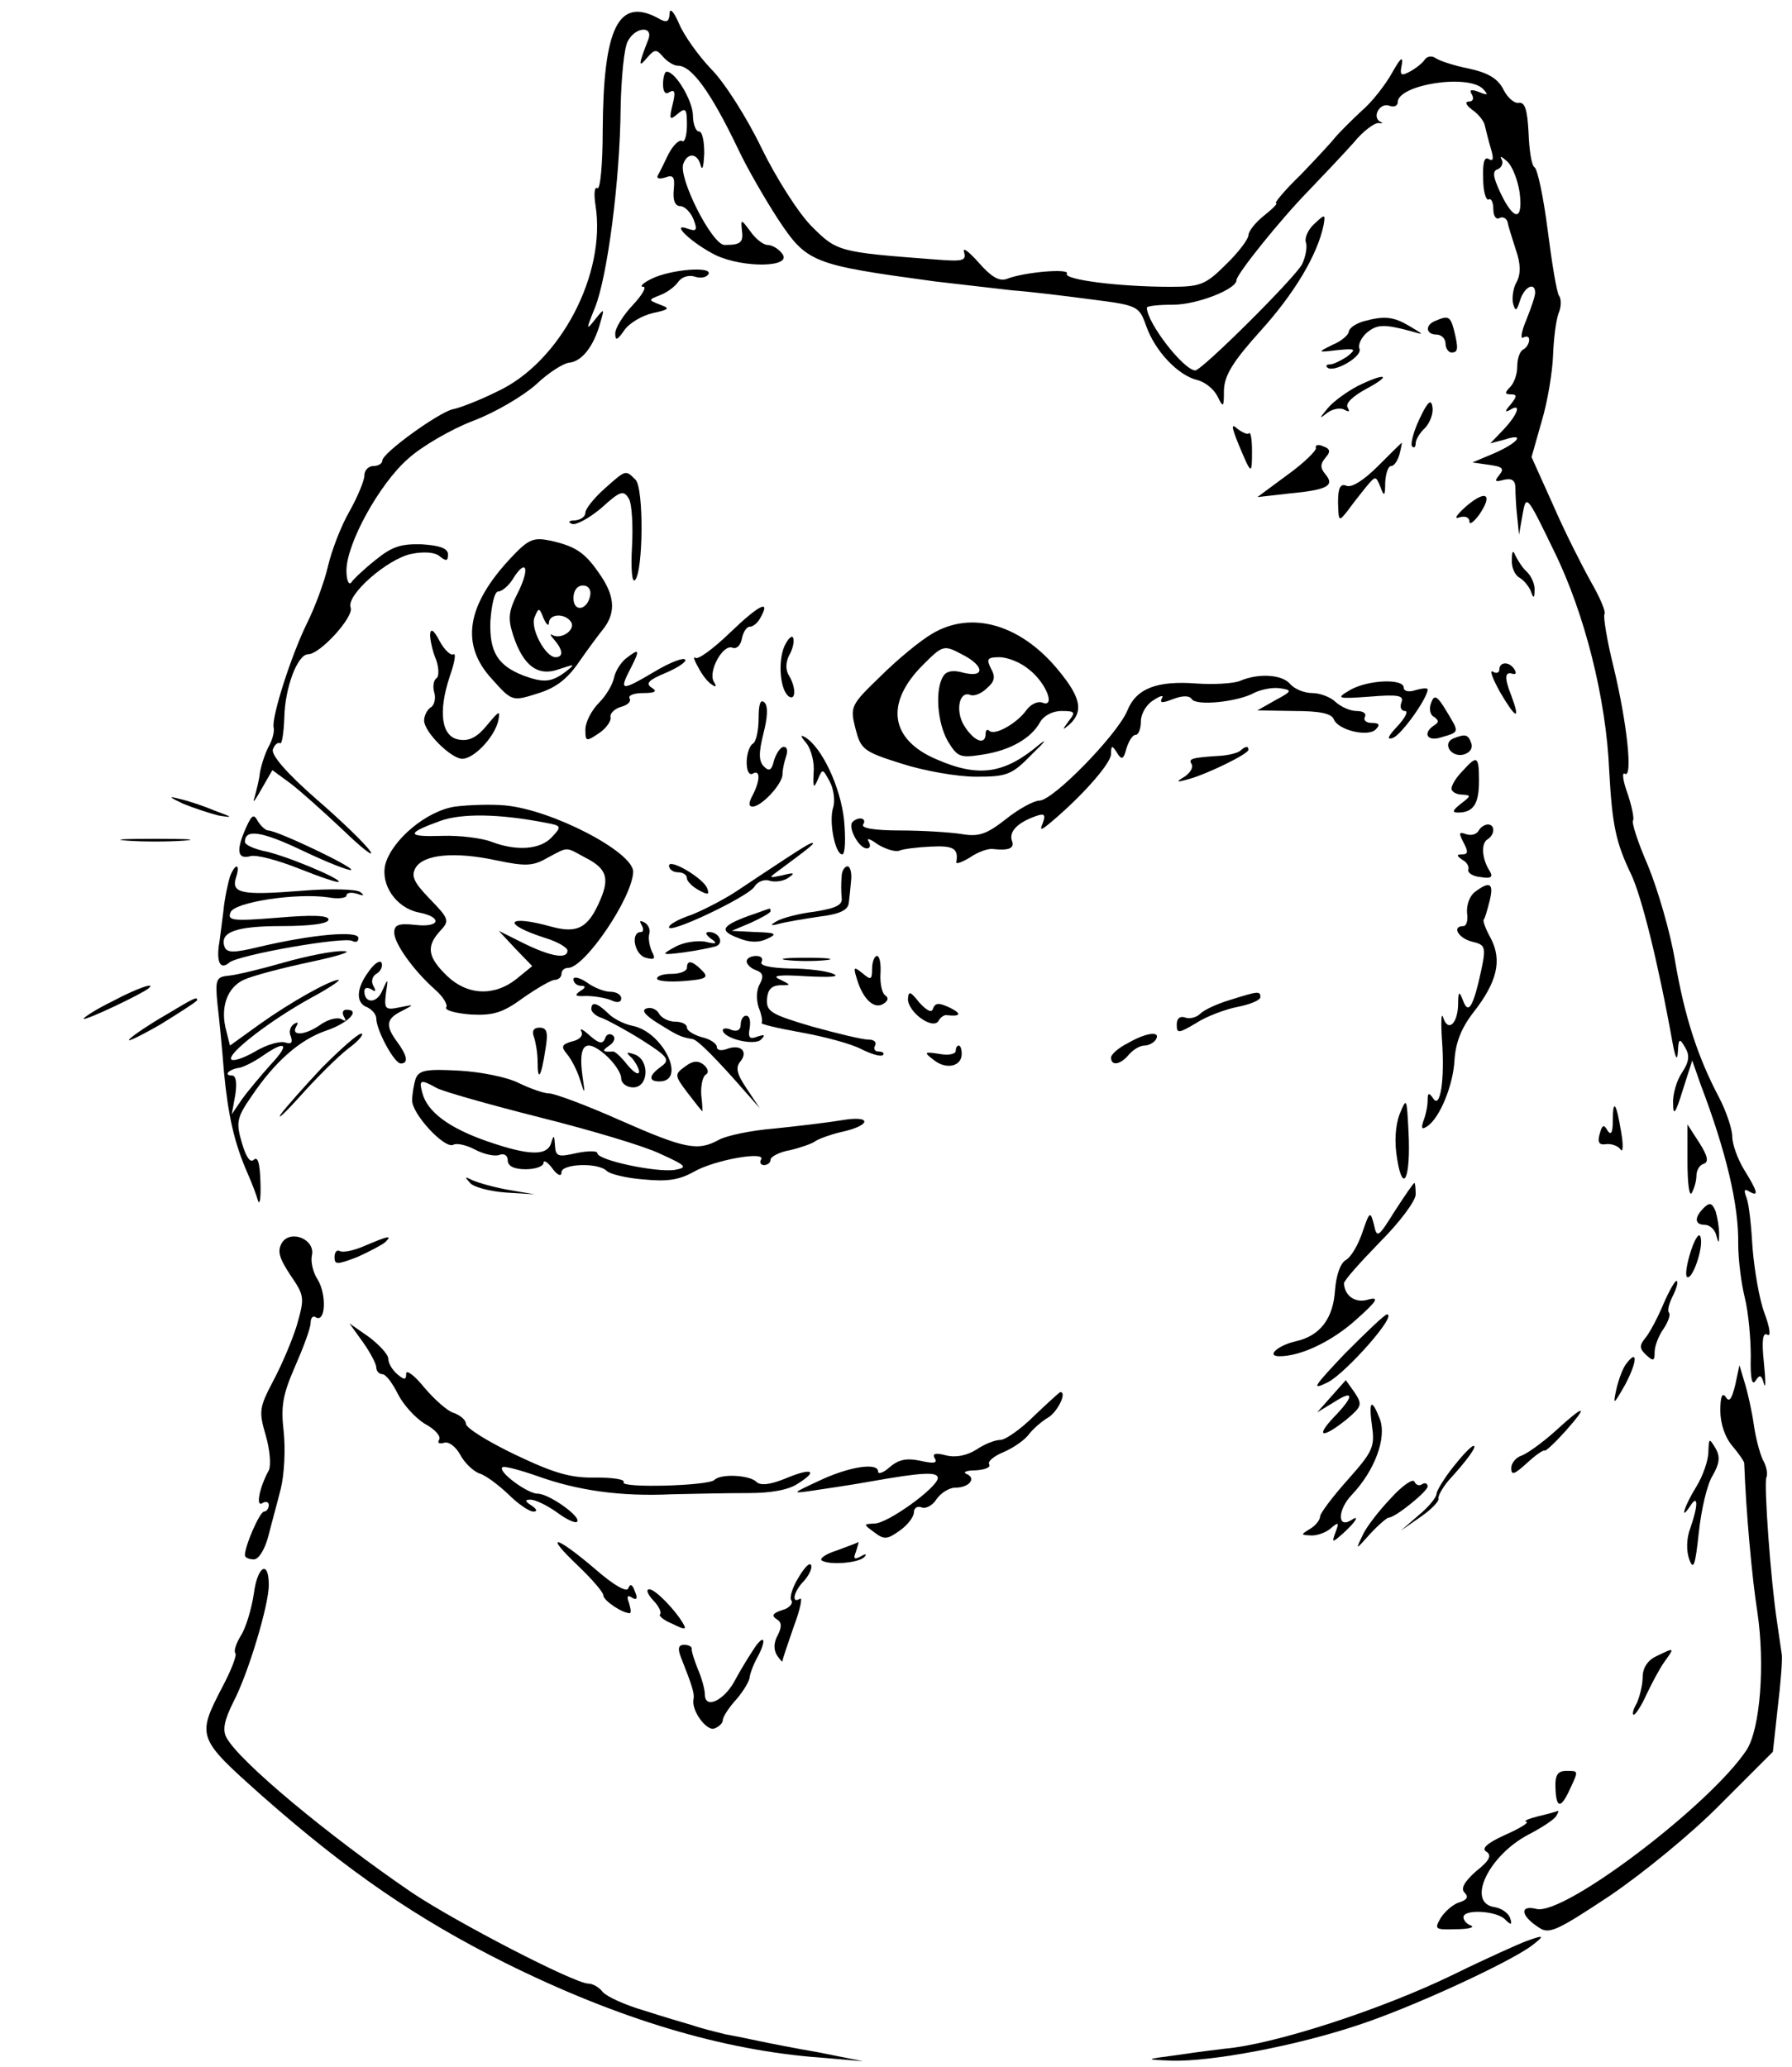 <?xml version="1.0" standalone="no"?>
<!DOCTYPE svg PUBLIC "-//W3C//DTD SVG 20010904//EN"
 "http://www.w3.org/TR/2001/REC-SVG-20010904/DTD/svg10.dtd">
<svg version="1.0" xmlns="http://www.w3.org/2000/svg"
 width="300pt" height="346pt" viewBox="0 0 300 346"
 preserveAspectRatio="xMidYMid meet">
<g transform="translate(0,346) scale(0.1,-0.1)"
fill="#000000" stroke="none">
<path d="M1121 3437 c-1 -14 -5 -16 -20 -7 -66 35 -91 -17 -92 -188 0 -56 -4
-100 -9 -97 -5 3 -6 -10 -3 -29 18 -115 -59 -262 -164 -311 -30 -15 -64 -28
-75 -30 -23 -5 -118 -73 -118 -86 0 -5 -7 -9 -15 -9 -8 0 -15 -7 -15 -16 0 -8
-11 -35 -25 -60 -14 -24 -30 -66 -36 -92 -6 -26 -22 -69 -35 -95 -27 -55 -59
-156 -56 -174 2 -7 -2 -22 -9 -34 -6 -12 -12 -31 -14 -43 -1 -11 -6 -30 -9
-41 -4 -11 1 -5 11 13 l19 33 30 -22 c16 -12 55 -47 88 -78 32 -31 53 -47 46
-36 -7 11 -48 51 -91 88 -49 43 -76 74 -72 83 3 8 8 12 12 10 3 -2 6 17 7 43
1 50 22 106 40 106 20 0 77 63 71 78 -8 21 62 82 102 90 20 4 39 3 47 -4 11
-9 14 -8 14 3 0 10 -13 15 -44 17 -35 1 -50 -4 -77 -26 -19 -15 -37 -32 -41
-38 -4 -5 -8 4 -8 20 0 45 55 145 103 187 23 21 73 50 110 64 37 14 84 42 105
61 20 19 45 35 55 36 21 2 41 27 52 67 7 24 7 25 -9 5 -15 -19 -15 -17 0 20
21 52 42 214 43 334 1 51 6 102 12 112 13 25 44 26 34 2 -16 -41 -17 -48 -2
-30 13 15 16 15 27 2 7 -8 18 -15 25 -15 23 0 55 -44 101 -140 14 -30 44 -82
66 -116 49 -74 57 -77 263 -105 44 -5 103 -12 130 -15 28 -2 86 -9 131 -15 79
-10 81 -11 93 -45 15 -42 53 -82 85 -90 13 -3 28 -15 34 -27 10 -20 11 -20 11
10 1 25 15 48 62 100 56 62 95 127 105 177 3 18 2 18 -16 1 -10 -9 -16 -23
-14 -30 3 -7 0 -24 -6 -37 -12 -23 -168 -178 -179 -178 -20 1 -81 80 -81 105
0 3 20 5 44 5 40 0 106 26 106 41 0 10 74 102 120 149 25 26 59 62 76 81 16
20 36 34 42 33 7 -1 8 0 3 2 -15 8 -1 33 15 27 8 -3 14 0 14 6 0 29 117 48
143 22 9 -10 8 -11 -7 -5 -13 5 -17 4 -12 -4 4 -7 2 -12 -5 -12 -7 0 -5 -6 6
-14 10 -7 20 -19 21 -27 2 -8 6 -25 10 -38 5 -17 4 -22 -4 -17 -7 4 -10 -6 -9
-33 0 -22 5 -37 9 -35 4 3 8 -4 8 -16 0 -12 5 -18 10 -15 6 3 12 0 14 -7 1 -7
8 -28 14 -47 8 -23 8 -40 1 -53 -6 -10 -8 -27 -6 -36 4 -14 6 -13 12 6 7 22
25 31 25 12 0 -6 -7 -26 -15 -46 -8 -19 -10 -32 -5 -29 6 3 10 2 10 -4 0 -5
-4 -13 -10 -16 -6 -3 -10 -16 -10 -29 0 -12 -5 -27 -12 -34 -9 -9 -9 -12 1
-12 11 0 11 -3 0 -17 -10 -11 -10 -14 -1 -9 19 12 14 -6 -10 -32 l-23 -24 23
6 c36 12 25 -4 -15 -22 l-38 -16 28 -4 c22 -3 26 -6 17 -17 -9 -11 -7 -12 8
-8 13 3 19 -1 19 -14 0 -10 1 -31 3 -48 l3 -30 6 34 c6 34 7 33 52 -60 52
-105 88 -249 93 -369 5 -91 11 -120 37 -174 17 -36 45 -147 69 -281 5 -27 8
-32 9 -15 1 22 3 23 12 7 8 -13 7 -24 -5 -42 -9 -13 -16 -37 -15 -52 0 -22 4
-17 16 22 l16 50 14 -40 c43 -113 64 -202 63 -267 0 -26 5 -66 11 -90 6 -24
10 -68 10 -98 -1 -37 2 -50 8 -41 7 11 10 10 14 -5 3 -10 3 5 0 35 -4 37 -2
52 6 47 6 -4 4 12 -5 36 -9 24 -17 73 -20 109 -2 36 -6 74 -10 84 -5 13 -4 16
4 11 17 -10 15 -1 -8 36 -11 18 -20 43 -20 56 0 12 -10 42 -22 65 -36 68 -58
136 -74 230 -8 48 -29 119 -45 158 -17 39 -28 73 -25 76 2 3 -2 23 -9 44 -8
22 -10 37 -5 34 14 -9 4 85 -19 180 -11 44 -17 83 -15 87 3 4 -8 29 -23 55
-15 27 -44 84 -63 128 l-36 80 17 60 c10 33 18 83 19 110 1 28 5 59 9 70 5 11
5 25 1 30 -4 6 -12 55 -19 110 -7 55 -17 102 -22 105 -5 3 -9 29 -10 58 -2 38
-6 51 -16 50 -7 -2 -19 8 -26 22 -9 18 -25 28 -57 35 -25 5 -50 13 -57 18 -6
4 -14 3 -18 -3 -3 -5 -14 -14 -25 -20 -15 -8 -17 -6 -13 13 2 14 -3 9 -16 -14
-11 -20 -34 -50 -52 -65 -17 -16 -36 -35 -43 -43 -6 -8 -32 -36 -58 -63 -27
-26 -45 -48 -42 -48 4 0 -5 -9 -20 -21 -14 -11 -26 -26 -26 -33 0 -6 -17 -29
-38 -49 -34 -34 -43 -37 -93 -37 -86 0 -179 12 -173 22 6 9 -71 3 -101 -9 -13
-4 -26 4 -47 28 -17 19 -27 26 -24 17 4 -15 -2 -16 -52 -12 -158 12 -161 13
-203 55 -22 22 -59 80 -84 131 -24 50 -62 110 -84 132 -22 23 -46 57 -54 76
-9 21 -16 28 -16 17z m1423 -299 c6 -48 -9 -49 -32 -1 -13 28 -14 37 -4 40 6
3 9 10 6 16 -4 7 0 5 9 -3 9 -8 18 -32 21 -52z"/>
<path d="M1110 3319 c0 -13 4 -18 11 -13 9 5 10 -1 5 -21 -6 -25 -5 -27 8 -16
14 12 16 9 16 -18 0 -18 -4 -30 -8 -27 -5 3 -15 -7 -23 -22 -7 -15 -15 -31
-18 -36 -2 -5 3 -6 13 -3 13 5 16 1 14 -20 -2 -18 2 -28 11 -28 7 0 17 -10 22
-22 7 -18 5 -21 -9 -16 -32 12 6 -24 46 -44 46 -22 131 -21 111 3 -6 8 -17 14
-24 14 -7 0 -20 10 -29 23 -15 20 -16 21 -14 2 3 -21 -2 -25 -29 -25 -21 0
-78 113 -69 136 7 19 24 18 29 -3 3 -10 5 -1 6 20 0 20 -3 37 -9 37 -5 0 -10
12 -10 28 -1 24 -29 72 -44 72 -3 0 -6 -9 -6 -21z"/>
<path d="M1090 2993 c-14 -7 -20 -13 -13 -13 6 0 -2 -14 -18 -31 -16 -17 -29
-38 -29 -47 0 -13 3 -12 15 5 8 12 30 25 48 29 28 6 29 8 12 14 -20 8 -20 8 0
16 11 4 25 14 31 23 6 8 18 11 27 8 9 -3 19 -2 23 4 8 14 -65 8 -96 -8z"/>
<path d="M2282 2922 c-13 -4 -23 -11 -24 -17 0 -5 -12 -16 -27 -22 -26 -13
-26 -13 8 -9 31 3 32 2 16 -11 -11 -7 -23 -13 -29 -13 -5 0 -7 -2 -4 -5 10
-10 59 18 54 31 -3 7 3 19 12 27 17 14 28 15 73 3 24 -7 24 -7 -1 8 -27 16
-42 18 -78 8z"/>
<path d="M2403 2923 c-18 -7 -16 -23 2 -23 8 0 15 -7 15 -15 0 -8 5 -15 10
-15 11 0 12 6 4 38 -6 23 -10 24 -31 15z"/>
<path d="M2273 2814 c-17 -9 -40 -25 -50 -37 -15 -18 -15 -19 -1 -8 9 7 23 9
29 5 8 -4 9 -3 5 4 -4 7 9 19 31 31 45 24 33 28 -14 5z"/>
<path d="M2376 2758 c-10 -21 -15 -42 -12 -45 3 -4 6 -1 6 5 0 6 7 18 16 26 8
9 14 24 12 35 -2 14 -8 9 -22 -21z"/>
<path d="M2074 2715 c21 -50 22 -51 22 -10 0 19 -2 32 -5 30 -2 -3 -11 1 -19
7 -11 10 -11 5 2 -27z"/>
<path d="M2203 2710 c1 -4 -20 -25 -48 -45 l-50 -37 53 6 c64 6 77 13 61 32
-9 11 -9 17 0 28 9 10 8 15 -4 19 -8 4 -14 2 -12 -3z"/>
<path d="M2307 2680 c-23 -23 -44 -37 -53 -33 -10 4 -14 -3 -14 -28 1 -32 1
-33 16 -14 8 11 22 29 31 40 16 19 16 19 24 0 6 -17 8 -16 8 8 1 15 5 27 10
27 5 0 11 9 14 20 3 11 4 20 4 19 -1 0 -19 -18 -40 -39z"/>
<path d="M1012 2642 c-18 -16 -32 -34 -32 -40 0 -7 -8 -12 -17 -13 -11 0 -13
-3 -5 -6 7 -2 29 10 49 27 32 29 37 30 46 15 5 -9 7 -46 5 -81 -2 -36 0 -60 5
-55 14 14 15 154 1 168 -17 17 -16 17 -52 -15z"/>
<path d="M2455 2613 c-16 -14 -22 -23 -12 -19 10 3 17 0 17 -7 0 -6 7 -1 16
11 24 35 12 43 -21 15z"/>
<path d="M855 2526 c-74 -79 -85 -145 -31 -203 33 -37 34 -37 75 -24 30 9 50
23 71 54 16 23 34 47 39 53 21 26 21 53 -1 87 -27 41 -42 52 -86 62 -29 6 -37
3 -67 -29z m13 -56 c-17 -33 -18 -45 -9 -73 17 -52 42 -70 77 -57 27 9 28 9
10 -5 -23 -17 -36 -18 -69 -6 -44 17 -58 40 -56 92 2 27 7 49 13 49 6 0 17 9
24 20 22 36 30 21 10 -20z m120 -7 c-5 -25 -28 -28 -28 -4 0 12 6 21 16 21 9
0 14 -7 12 -17z m-69 -45 c1 15 27 16 37 1 8 -13 -16 -30 -31 -22 -5 3 -4 0 3
-8 14 -16 16 -29 2 -29 -17 0 -43 49 -35 67 7 17 8 16 15 -2 5 -11 9 -14 9 -7z"/>
<path d="M2531 2523 c-1 -12 5 -26 13 -30 7 -4 16 -15 19 -23 4 -12 6 -12 6 2
1 9 -5 23 -12 30 -8 7 -16 20 -20 28 -4 10 -6 8 -6 -7z"/>
<path d="M1222 2401 c-28 -27 -54 -46 -58 -42 -4 3 -2 -4 5 -16 6 -12 16 -25
23 -29 7 -5 8 -3 3 5 -10 17 15 63 31 57 7 -3 14 4 16 15 2 11 8 20 13 20 6 0
14 7 18 15 18 32 -2 22 -51 -25z"/>
<path d="M1560 2399 c-19 -11 -58 -43 -86 -71 -50 -48 -51 -51 -42 -87 9 -35
13 -39 77 -59 37 -12 93 -22 125 -22 52 0 60 3 94 38 21 20 26 27 12 16 -58
-49 -101 -56 -172 -25 -78 33 -87 94 -23 158 33 33 35 34 65 18 38 -19 40 -40
3 -31 -17 5 -29 3 -34 -6 -14 -22 -10 -78 8 -109 16 -26 20 -28 58 -22 46 7
81 27 96 54 6 11 21 19 36 19 23 0 24 -2 12 -17 -11 -15 -11 -16 1 -6 24 22
20 45 -18 91 -63 77 -146 101 -212 61z m162 -59 c29 -22 46 -65 23 -56 -8 3
-20 -3 -27 -13 -16 -22 -53 -43 -62 -34 -3 3 -6 1 -6 -5 0 -20 -19 -13 -35 12
-16 24 -10 60 9 53 6 -3 19 2 28 11 13 11 15 19 7 33 -8 16 -6 19 14 19 14 0
36 -9 49 -20z"/>
<path d="M720 2398 c0 -9 4 -28 10 -42 5 -14 5 -28 1 -31 -5 -3 -7 -14 -4 -24
3 -10 0 -22 -6 -25 -6 -4 -11 -14 -11 -22 0 -19 45 -64 64 -64 19 0 53 35 60
63 4 19 2 18 -18 -6 -16 -20 -30 -28 -47 -25 -30 4 -36 46 -16 106 8 23 11 39
6 37 -4 -3 -15 7 -23 22 -10 19 -15 22 -16 11z"/>
<path d="M1313 2378 c-11 -26 -7 -74 8 -84 12 -7 11 17 0 35 -6 9 -6 22 0 34
6 10 9 23 7 29 -2 6 -9 -1 -15 -14z"/>
<path d="M1048 2358 c-9 -7 -18 -22 -20 -32 -2 -11 -13 -30 -25 -42 -13 -13
-23 -33 -23 -45 0 -20 1 -21 23 -6 12 8 21 21 19 27 -1 6 7 14 18 17 11 3 17
9 14 14 -3 5 7 9 23 9 20 0 24 3 14 9 -11 7 -5 13 24 25 21 9 35 19 32 22 -3
4 -26 -5 -51 -20 -56 -33 -60 -33 -41 4 17 33 16 36 -7 18z"/>
<path d="M2510 2339 c0 -5 -5 -7 -11 -3 -6 3 0 -12 12 -34 27 -46 35 -49 19
-6 -12 30 -11 41 3 36 5 -1 6 2 2 8 -8 13 -25 13 -25 -1z"/>
<path d="M2075 2320 c-11 -4 -43 -6 -72 -4 -66 5 -101 -8 -116 -46 -17 -40
-124 -150 -147 -150 -9 0 -35 -14 -56 -31 -32 -25 -45 -30 -74 -25 -19 3 -66
6 -103 6 -43 0 -66 4 -62 10 7 11 -8 14 -18 4 -8 -9 11 -44 24 -44 6 0 7 5 3
12 -4 6 3 4 15 -5 13 -8 29 -13 36 -11 6 3 31 6 53 7 38 2 47 -3 43 -26 -1 -4
10 0 23 8 13 9 30 15 38 14 27 -3 37 1 32 14 -5 15 9 30 40 41 14 5 17 3 12
-11 -6 -14 -4 -14 16 3 53 45 98 97 98 112 0 15 2 15 10 2 8 -13 11 -11 16 8
4 12 10 22 15 22 5 0 9 10 9 23 0 12 9 28 21 35 12 8 18 9 14 3 -4 -8 1 -8 19
-1 16 6 27 6 31 0 7 -12 78 -5 106 11 11 5 30 9 42 7 21 -3 20 -5 -8 -20 l-30
-17 61 -1 c43 0 63 -4 67 -14 7 -18 57 -30 70 -17 8 8 6 11 -7 11 -9 0 -14 5
-11 10 3 6 -3 10 -14 10 -11 0 -26 7 -35 15 -8 8 -26 15 -39 15 -14 0 -30 7
-37 15 -13 16 -53 19 -85 5z"/>
<path d="M2260 2305 c-24 -14 -22 -15 33 -11 48 4 58 2 53 -10 -3 -8 0 -14 6
-14 6 0 1 -11 -13 -26 -16 -17 -18 -23 -7 -19 15 6 58 67 58 81 0 3 -9 2 -20
-1 -11 -4 -20 -2 -20 4 0 16 -61 13 -90 -4z"/>
<path d="M2396 2284 c-4 -10 -2 -21 5 -24 8 -6 8 -9 0 -14 -20 -13 -12 -28 12
-20 31 9 30 8 9 43 -16 27 -21 29 -26 15z"/>
<path d="M1270 2258 c0 -20 -4 -40 -10 -43 -5 -3 -10 -17 -10 -31 0 -14 4 -22
10 -19 13 8 13 -11 0 -36 -7 -13 -7 -19 0 -19 15 0 50 38 50 54 0 8 3 21 6 30
3 9 2 16 -4 16 -5 0 -12 -10 -16 -22 -4 -17 -8 -20 -17 -11 -9 9 -9 23 -1 55
7 27 8 46 2 52 -7 7 -10 -3 -10 -26z"/>
<path d="M1350 2216 c8 -10 14 -33 12 -50 -1 -24 0 -27 7 -11 8 19 8 19 20 -3
7 -13 9 -32 6 -43 -8 -23 3 -79 15 -79 5 0 6 26 3 58 -6 55 -37 121 -65 138
-9 5 -8 2 2 -10z"/>
<path d="M2433 2224 c-19 -8 -4 -32 17 -27 11 3 16 11 13 19 -5 15 -10 16 -30
8z"/>
<path d="M2077 2204 c-4 -4 -19 -8 -34 -9 -49 -3 -54 -5 -48 -14 3 -6 -3 -15
-12 -21 -15 -9 -14 -10 7 -4 30 8 100 42 100 49 0 7 -5 6 -13 -1z"/>
<path d="M2448 2169 c-10 -10 -18 -23 -18 -29 0 -5 8 -10 18 -10 15 -1 15 -2
-2 -15 -14 -11 -16 -15 -5 -15 26 0 35 15 35 53 0 42 -3 44 -28 16z"/>
<path d="M306 2115 c17 -7 44 -16 60 -20 25 -4 24 -3 -6 8 -19 8 -46 17 -60
20 -19 5 -17 3 6 -8z"/>
<path d="M762 2110 c-48 -7 -106 -56 -117 -97 -8 -34 18 -72 55 -80 42 -8 37
-26 -5 -21 -28 3 -35 0 -35 -13 0 -18 32 -63 68 -95 14 -12 22 -26 19 -30 -3
-5 16 -10 41 -12 38 -2 54 3 88 28 23 16 47 30 53 30 6 0 11 5 11 10 0 6 5 10
11 10 28 0 108 118 109 161 0 33 -136 104 -215 111 -22 2 -59 1 -83 -2z m151
-27 c27 -5 28 -6 11 -24 -19 -21 -59 -24 -101 -8 -15 6 -53 11 -82 10 -61 -2
-62 4 -4 25 36 13 99 12 176 -3z m66 -58 c36 -18 42 -34 26 -71 -20 -47 -38
-57 -82 -45 -75 21 -85 5 -10 -19 20 -6 37 -16 37 -21 0 -15 -28 -10 -73 12
l-42 21 28 -30 28 -29 -27 -22 c-37 -29 -82 -27 -116 6 -32 31 -35 49 -11 75
16 17 15 20 -18 54 -27 28 -31 38 -23 52 14 22 65 27 135 12 48 -10 61 -10 85
4 36 19 30 19 63 1z"/>
<path d="M412 2075 c-17 -38 -15 -54 7 -48 10 3 47 -7 82 -21 35 -14 65 -24
66 -22 5 5 -93 46 -127 52 -16 4 -30 10 -30 15 0 22 28 18 97 -15 42 -20 78
-34 81 -32 4 5 -124 66 -139 66 -4 0 -12 7 -17 15 -7 13 -10 12 -20 -10z"/>
<path d="M2475 2069 c-4 -6 -13 -8 -21 -5 -12 4 -12 2 -4 -14 8 -15 8 -20 -2
-20 -10 0 -10 -2 0 -9 8 -4 12 -12 10 -17 -1 -5 8 -11 21 -12 17 -3 21 0 15
10 -13 20 -15 46 -4 53 13 8 13 25 1 25 -6 0 -13 -5 -16 -11z"/>
<path d="M213 2053 c26 -2 68 -2 95 0 26 2 4 3 -48 3 -52 0 -74 -1 -47 -3z"/>
<path d="M1314 2022 c-23 -15 -59 -39 -80 -53 -21 -14 -56 -32 -76 -40 -21 -7
-38 -16 -38 -21 0 -12 134 52 143 68 5 8 16 13 25 10 9 -3 24 -1 32 5 12 8 9
9 -10 4 -24 -5 -24 -5 -5 9 50 37 60 45 55 45 -3 1 -23 -12 -46 -27z"/>
<path d="M1120 2011 c0 -6 7 -11 15 -11 8 0 15 -4 15 -10 0 -5 9 -14 20 -20
15 -8 18 -8 14 3 -6 17 -64 51 -64 38z"/>
<path d="M385 1993 c-3 -10 -9 -36 -11 -58 -3 -22 -6 -49 -8 -60 -3 -28 4 -38
18 -26 16 13 193 44 206 36 6 -3 10 -1 10 5 0 13 -78 6 -167 -15 -41 -10 -53
-10 -57 0 -9 25 19 35 96 35 48 0 78 4 78 11 0 7 -28 8 -85 3 -75 -6 -85 -5
-79 9 6 17 110 33 164 25 16 -3 30 -1 30 3 0 5 8 6 18 3 11 -4 13 -3 5 3 -7 5
-51 6 -99 2 -100 -8 -117 -4 -109 22 8 24 -1 25 -10 2z"/>
<path d="M1409 1993 c-1 -10 -1 -26 0 -35 2 -13 -9 -18 -46 -24 -26 -3 -55
-11 -63 -16 -12 -7 -10 -8 5 -4 11 3 41 8 68 12 33 4 47 11 48 23 1 9 3 26 4
39 1 12 -2 22 -6 22 -5 0 -10 -8 -10 -17z"/>
<path d="M2469 1967 c-9 -7 -14 -22 -13 -35 2 -12 -1 -22 -6 -22 -20 0 -9 -20
14 -26 25 -6 25 -8 11 -69 -11 -44 -18 -51 -26 -29 -6 16 -8 15 -8 -8 -1 -32
-17 -46 -25 -21 -3 10 -4 -7 -2 -37 5 -68 -3 -118 -15 -98 -7 10 -9 9 -9 -4 0
-9 -3 -24 -7 -34 -4 -12 -3 -15 5 -10 22 13 45 70 47 112 2 29 11 53 32 80 39
50 48 86 29 123 -9 16 -14 30 -12 32 2 2 6 16 10 32 7 29 0 33 -25 14z"/>
<path d="M1253 1927 c-46 -17 -49 -25 -17 -37 19 -8 35 -8 49 -1 17 8 14 10
-20 11 l-40 2 33 14 c17 8 32 16 32 19 0 3 -1 5 -2 4 -2 0 -17 -6 -35 -12z"/>
<path d="M1074 1912 c4 -7 3 -12 -1 -12 -18 0 -11 -38 8 -43 15 -4 17 -2 10
11 -4 10 -6 22 -4 29 2 6 -1 15 -8 19 -8 4 -9 3 -5 -4z"/>
<path d="M1190 1889 c12 -8 10 -10 -10 -5 -14 2 -36 -1 -50 -9 -24 -13 -23
-14 15 -9 22 3 46 8 53 10 15 5 6 24 -11 24 -7 0 -6 -4 3 -11z"/>
<path d="M475 1849 c-38 -11 -80 -21 -92 -22 -21 -2 -23 -6 -19 -47 3 -25 8
-76 11 -115 7 -72 17 -118 40 -170 7 -16 15 -37 17 -45 3 -8 5 6 4 32 -1 30
-4 43 -11 37 -6 -6 -13 4 -20 28 -10 34 -9 42 16 78 39 58 81 95 125 110 36
12 59 35 34 35 -6 0 -8 -5 -4 -12 4 -7 3 -8 -4 -4 -7 4 -22 0 -34 -8 -26 -19
-52 -21 -42 -4 4 7 3 8 -4 4 -6 -4 -9 -13 -5 -21 3 -10 1 -13 -9 -10 -9 3 -31
-3 -51 -15 -19 -11 -37 -17 -40 -13 -6 10 65 65 134 103 30 16 50 30 46 30
-14 0 -80 -37 -132 -74 l-50 -36 -6 24 c-11 39 1 73 29 86 15 7 65 20 112 30
47 10 72 18 55 18 -16 1 -61 -8 -100 -19z m-22 -171 c-16 -18 -38 -44 -48 -58
l-17 -25 6 33 c3 21 1 32 -6 32 -15 0 -4 11 14 13 7 2 24 10 38 20 39 27 46
20 13 -15z"/>
<path d="M618 1835 c-22 -29 -23 -54 -3 -61 8 -4 15 -12 15 -19 0 -19 30 -75
41 -75 13 0 11 13 -6 36 -20 27 -19 39 8 52 21 11 21 11 -4 6 -24 -5 -26 -3
-23 23 4 26 4 27 -6 5 -9 -22 -30 -22 -30 -1 0 6 5 7 12 3 7 -5 8 -3 3 6 -4 7
-2 16 5 20 7 4 11 12 9 18 -2 6 -12 0 -21 -13z"/>
<path d="M1250 1851 c0 -5 7 -12 16 -15 11 -4 13 -10 6 -23 -6 -10 -6 -26 -2
-39 5 -12 7 -24 5 -26 -3 -2 27 -9 66 -16 39 -7 84 -19 101 -28 16 -8 32 -13
36 -10 3 3 0 6 -7 6 -7 0 -9 5 -6 10 3 6 -2 10 -11 10 -10 0 -52 10 -95 22
-68 20 -76 25 -75 45 1 16 7 23 21 24 20 0 20 0 0 10 -14 6 -1 8 45 5 40 -2
57 -1 45 4 -11 5 -44 9 -73 9 -33 1 -51 5 -47 11 3 6 -1 10 -9 10 -9 0 -16 -4
-16 -9z"/>
<path d="M1318 1853 c17 -2 47 -2 65 0 17 2 3 4 -33 4 -36 0 -50 -2 -32 -4z"/>
<path d="M1460 1839 c0 -19 -2 -20 -16 -8 -15 12 -16 11 -9 -11 10 -33 29 -50
44 -40 8 5 9 10 3 14 -5 3 -9 19 -8 36 1 16 -1 30 -6 30 -4 0 -8 -10 -8 -21z"/>
<path d="M1150 1840 c0 -5 -11 -10 -25 -10 -14 0 -25 -3 -25 -8 0 -4 20 -6 45
-4 38 3 42 6 30 18 -16 16 -25 18 -25 4z"/>
<path d="M960 1821 c0 -6 6 -11 13 -11 8 0 8 -3 -2 -9 -10 -7 -8 -9 10 -8 13
0 32 -3 42 -7 10 -5 17 -4 17 3 0 6 -8 11 -18 11 -10 0 -28 7 -40 16 -12 8
-22 10 -22 5z"/>
<path d="M188 1784 c-27 -13 -48 -27 -48 -29 0 -5 99 42 109 51 13 11 -20 0
-61 -22z"/>
<path d="M1520 1788 c0 -22 41 -52 51 -37 3 6 9 10 13 10 24 -3 27 2 7 12 -19
9 -25 9 -29 -1 -2 -8 -10 -4 -23 10 -15 19 -18 20 -19 6z"/>
<path d="M2058 1786 c-20 -6 -42 -16 -49 -23 -6 -6 -18 -9 -25 -6 -9 3 -14 -2
-14 -12 0 -15 3 -15 33 3 17 11 49 23 70 27 20 4 37 11 37 16 0 11 -4 10 -52
-5z"/>
<path d="M277 1761 c-26 -15 -53 -33 -60 -40 -7 -7 16 4 51 24 34 21 62 39 62
41 0 6 -3 5 -53 -25z"/>
<path d="M990 1771 c0 -5 8 -12 18 -15 10 -4 40 -20 67 -37 44 -28 47 -33 32
-44 -21 -15 -22 -25 -3 -25 46 0 6 83 -45 93 -15 3 -34 13 -42 22 -18 17 -27
19 -27 6z"/>
<path d="M1082 1772 c-9 -3 -1 -12 20 -25 32 -20 38 -23 57 -26 9 -1 43 -36
91 -91 l22 -25 -22 33 c-17 25 -19 36 -10 46 13 17 -1 29 -24 20 -9 -3 -16 -2
-16 4 0 5 -11 13 -25 16 -14 4 -25 11 -25 16 0 6 -9 10 -20 10 -10 0 -23 6
-27 14 -4 7 -14 11 -21 8z"/>
<path d="M1240 1745 c0 -9 -6 -12 -15 -9 -8 4 -15 3 -15 0 0 -14 53 -27 64
-16 8 8 6 9 -6 5 -13 -5 -16 -2 -13 14 2 12 0 21 -6 21 -5 0 -9 -7 -9 -15z"/>
<path d="M894 1724 c3 -9 6 -27 6 -41 0 -35 6 -26 13 20 5 29 3 37 -10 37 -10
0 -13 -6 -9 -16z"/>
<path d="M973 1734 c4 -7 -2 -14 -15 -17 -18 -5 -19 -9 -9 -21 7 -8 17 -27 22
-43 8 -26 9 -26 4 7 -7 52 5 63 38 35 15 -13 27 -31 27 -40 0 -8 9 -15 20 -15
26 0 28 45 3 55 -15 5 -16 4 -5 -6 6 -7 12 -18 12 -23 -1 -6 -9 -1 -20 12 -10
13 -21 23 -24 22 -18 -1 -19 1 -6 10 8 5 11 13 6 17 -5 4 -11 2 -13 -5 -4 -10
-10 -9 -26 5 -11 10 -17 13 -14 7z"/>
<path d="M539 1673 c-30 -32 -61 -67 -69 -78 -7 -11 8 3 34 32 26 29 61 64 79
78 18 13 27 25 22 25 -6 0 -35 -26 -66 -57z"/>
<path d="M1888 1714 c-16 -8 -28 -19 -28 -24 0 -15 16 -12 30 5 7 8 18 15 26
15 7 0 16 5 19 10 9 15 -16 12 -47 -6z"/>
<path d="M1600 1701 c0 -5 -12 -8 -27 -5 -26 4 -27 3 -10 -10 21 -17 47 -11
47 10 0 8 -2 14 -5 14 -3 0 -5 -4 -5 -9z"/>
<path d="M1147 1675 c-18 -13 -18 -15 4 -44 13 -17 24 -31 25 -31 0 0 0 12 -2
27 -1 15 2 30 7 34 6 3 5 10 -3 17 -9 7 -18 7 -31 -3z"/>
<path d="M696 1655 c-3 -9 -6 -26 -6 -37 0 -23 55 -82 69 -74 5 3 21 0 36 -8
15 -8 34 -12 41 -9 8 3 14 -1 14 -9 0 -10 11 -15 30 -15 17 0 30 5 30 11 0 5
7 1 15 -10 8 -11 15 -14 15 -6 0 14 61 17 76 2 5 -5 33 -12 61 -14 40 -4 60
-1 85 13 35 20 122 35 112 20 -3 -5 0 -9 5 -9 6 0 11 4 11 9 0 5 15 13 33 16
17 4 37 11 42 15 6 4 25 11 42 15 52 11 54 29 2 20 -24 -4 -75 -10 -114 -14
-38 -3 -80 -12 -92 -19 -35 -19 -56 -15 -165 33 -56 25 -110 45 -119 45 -9 0
-31 8 -50 17 -19 10 -64 19 -100 21 -55 3 -67 1 -73 -13z m35 -16 c11 -6 89
-28 172 -49 84 -21 175 -48 202 -61 44 -20 47 -23 25 -27 -30 -5 -130 16 -130
28 0 4 -16 4 -35 0 -31 -7 -35 -6 -36 14 -1 16 -2 17 -6 4 -6 -23 -36 -23
-108 2 -63 22 -100 49 -108 81 -6 22 -3 23 24 8z"/>
<path d="M2343 1595 c-7 -19 -9 -46 -4 -75 10 -61 23 -31 19 46 -3 57 -3 58
-15 29z"/>
<path d="M2700 1584 c0 -20 -3 -25 -9 -16 -6 11 -9 9 -13 -6 -4 -14 -1 -19 11
-17 9 1 20 -3 24 -9 4 -6 5 7 1 29 -8 50 -14 57 -14 19z"/>
<path d="M2825 1515 c0 -35 3 -58 7 -52 4 7 8 20 8 29 0 9 5 18 12 20 9 3 7
13 -7 35 l-20 31 0 -63z"/>
<path d="M787 1480 c6 -7 33 -14 60 -16 l48 -3 -47 8 c-26 5 -53 13 -60 17
-10 5 -10 4 -1 -6z"/>
<path d="M2335 1433 c-28 -45 -30 -46 -35 -22 -6 22 -7 22 -19 -13 -7 -21 -19
-42 -28 -47 -9 -5 -16 -25 -18 -50 -3 -48 -25 -77 -66 -86 -30 -7 -50 -25 -27
-25 36 0 88 25 128 61 35 31 40 39 21 34 -22 -7 -40 6 -41 27 0 5 27 35 60 69
33 33 60 69 60 80 0 10 -1 19 -2 19 -2 0 -16 -21 -33 -47z"/>
<path d="M2852 1438 c-16 -16 -15 -28 2 -28 8 0 17 -8 19 -17 4 -15 5 -15 5 2
0 11 -3 28 -6 38 -6 14 -10 15 -20 5z"/>
<path d="M472 1380 c-8 -14 -5 -25 14 -54 24 -35 24 -38 11 -84 -8 -26 -26
-68 -40 -94 -23 -44 -24 -50 -12 -91 7 -24 9 -50 5 -58 -16 -29 -22 -62 -11
-55 6 4 11 2 11 -3 0 -6 -4 -11 -8 -11 -7 0 -32 -57 -32 -73 0 -4 7 -7 15 -7
8 0 18 16 24 38 5 20 15 56 21 80 6 24 8 66 5 95 -5 43 -2 62 19 110 14 32 26
64 26 73 0 8 4 13 9 9 16 -9 18 38 3 63 -8 12 -12 30 -10 40 7 27 -35 45 -50
22z"/>
<path d="M2831 1367 c-7 -21 -10 -41 -7 -44 8 -8 28 47 23 66 -2 9 -9 -1 -16
-22z"/>
<path d="M611 1375 c-18 -8 -37 -12 -42 -9 -5 3 -9 -2 -9 -10 0 -13 4 -13 38
0 20 9 41 20 47 25 12 12 6 11 -34 -6z"/>
<path d="M2785 1278 c-10 -24 -24 -50 -31 -58 -10 -12 -9 -18 2 -28 12 -11 14
-10 14 5 0 10 7 28 15 39 8 12 12 24 9 27 -3 3 0 15 6 27 6 12 10 24 7 26 -2
2 -12 -15 -22 -38z"/>
<path d="M2252 1195 c-54 -57 -58 -63 -28 -48 31 17 116 113 98 113 -4 0 -35
-30 -70 -65z"/>
<path d="M608 1213 c12 -17 22 -36 22 -42 0 -6 5 -11 10 -11 6 0 17 -15 26
-33 9 -18 29 -40 45 -50 17 -9 28 -21 24 -27 -3 -5 0 -7 8 -5 7 3 19 -5 27
-19 7 -14 22 -28 32 -32 11 -3 32 -19 49 -35 16 -16 35 -29 42 -29 7 0 6 4 -3
10 -11 7 -12 10 -2 10 8 0 27 -9 44 -21 16 -12 31 -19 34 -16 8 8 -47 47 -66
47 -17 0 -67 37 -59 44 2 3 28 -4 57 -14 69 -25 141 -35 227 -31 39 1 96 2
128 2 37 0 67 5 83 16 35 22 23 27 -22 8 -25 -10 -41 -12 -48 -5 -11 11 -59
14 -70 3 -10 -10 -158 -14 -152 -4 3 5 -18 8 -47 8 -41 -1 -69 7 -134 38 -46
22 -83 45 -83 52 0 6 -9 14 -20 18 -11 3 -33 23 -50 43 -16 20 -30 30 -30 23
0 -11 -3 -11 -15 -1 -8 7 -15 18 -15 26 0 7 -15 23 -32 36 l-33 23 23 -32z"/>
<path d="M2723 1178 c-6 -7 -13 -26 -17 -43 -6 -28 -5 -27 15 8 20 38 21 60 2
35z"/>
<path d="M2905 1142 c-6 -24 -10 -30 -16 -20 -6 8 -9 0 -9 -23 0 -22 8 -45 20
-59 11 -13 20 -26 20 -29 3 -81 13 -192 22 -249 13 -87 5 -195 -18 -231 -61
-92 -306 -278 -352 -266 -28 7 -27 -11 4 -31 17 -12 30 -6 119 53 56 38 138
105 186 154 l87 87 8 73 c5 41 8 81 7 89 -1 8 -5 33 -8 55 -11 72 -22 230 -18
242 3 6 0 20 -6 30 -5 11 -12 37 -15 59 -3 21 -10 53 -15 69 l-9 30 -7 -33z"/>
<path d="M2229 1123 l-24 -27 28 17 c34 22 35 11 0 -25 -32 -34 -19 -36 21 -4
26 22 27 25 14 45 l-15 21 -24 -27z"/>
<path d="M1731 1090 c-22 -22 -48 -40 -56 -40 -9 0 -27 -7 -40 -16 -16 -10
-34 -14 -51 -10 -18 5 -24 3 -19 -5 5 -8 -2 -9 -24 -4 -24 5 -37 2 -52 -11
-10 -9 -19 -12 -19 -7 0 16 -50 8 -100 -16 -45 -21 -45 -21 -10 -16 19 3 62 9
95 15 90 16 115 17 115 6 -1 -16 -84 -76 -106 -76 -19 -1 -19 -1 0 -15 16 -12
21 -12 42 3 13 9 24 23 24 31 0 7 6 11 13 8 7 -3 19 4 25 14 7 10 21 19 31 19
24 0 36 16 19 23 -7 3 0 6 15 6 16 1 26 5 23 10 -3 5 8 14 25 21 16 7 35 20
42 30 7 9 21 21 31 27 16 9 33 43 21 43 -1 0 -21 -18 -44 -40z"/>
<path d="M2297 1072 c5 -34 0 -43 -41 -89 -25 -28 -46 -56 -46 -61 0 -6 -8
-16 -17 -21 -16 -10 -16 -10 3 -11 11 0 26 6 33 13 12 10 13 9 7 -7 -7 -19 -6
-19 14 -1 21 19 27 31 11 20 -23 -13 -21 19 2 43 38 40 59 95 47 127 -14 36
-19 31 -13 -13z"/>
<path d="M2604 1065 c-21 -19 -46 -37 -56 -41 -10 -3 -18 -13 -18 -21 0 -13 5
-11 26 8 14 13 28 23 30 21 2 -1 18 14 35 33 40 45 32 45 -17 0z"/>
<path d="M2860 1030 c0 -14 -9 -40 -20 -58 -20 -32 -29 -61 -10 -32 13 20 13
0 0 -37 -7 -18 -7 -39 -2 -53 7 -19 10 -11 16 45 4 38 14 81 23 95 12 21 13
32 5 46 -11 18 -11 17 -12 -6z"/>
<path d="M2433 1005 c-15 -19 -28 -40 -28 -45 0 -6 -13 -22 -30 -36 l-30 -26
33 23 c19 13 32 27 30 31 -1 3 6 17 17 30 33 36 48 58 42 58 -4 0 -19 -16 -34
-35z"/>
<path d="M2329 953 c-20 -21 -42 -49 -48 -63 -12 -25 -12 -25 13 3 14 15 28
27 31 27 11 0 65 44 65 52 0 5 -4 7 -9 4 -5 -4 -11 -1 -13 4 -2 6 -20 -6 -39
-27z"/>
<path d="M968 839 c23 -22 42 -44 42 -49 0 -9 32 -30 44 -30 3 0 2 7 -1 17 -4
11 -3 14 5 9 8 -5 10 -1 5 10 -4 12 -8 14 -11 6 -2 -8 -24 4 -57 33 -66 56
-85 59 -27 4z"/>
<path d="M1401 865 c-19 -6 -30 -14 -25 -17 13 -8 62 -4 71 6 5 5 2 6 -6 1
-11 -6 -13 -4 -8 8 3 10 5 16 4 16 -1 -1 -17 -7 -36 -14z"/>
<path d="M1337 820 c-10 -16 -16 -34 -12 -39 3 -5 -4 -13 -16 -16 -15 -5 -18
-9 -9 -15 9 -5 9 -13 2 -27 -7 -12 -7 -25 -1 -34 5 -7 9 -12 9 -9 0 3 9 29 19
58 11 29 15 50 10 46 -15 -9 -10 13 7 30 8 9 14 21 12 26 -2 6 -11 -3 -21 -20z"/>
<path d="M425 793 c-4 -27 -14 -59 -22 -71 -8 -13 -12 -26 -9 -29 3 -3 -7 -29
-22 -57 -43 -83 -42 -85 67 -182 144 -127 260 -206 406 -279 189 -94 365 -147
530 -159 l70 -6 -75 15 c-41 7 -86 16 -100 19 -14 3 -38 8 -55 11 -16 4 -41
10 -55 15 -14 4 -51 15 -82 25 -31 9 -62 23 -69 31 -6 8 -17 14 -24 14 -23 0
-220 102 -295 152 -138 94 -290 220 -311 260 -7 13 -3 30 12 60 25 48 59 162
59 195 0 43 -19 32 -25 -14z"/>
<path d="M1093 782 c10 -10 15 -21 12 -24 -3 -2 6 -10 21 -16 20 -10 24 -10
18 0 -13 23 -47 58 -57 58 -6 0 -3 -8 6 -18z"/>
<path d="M1260 697 c-8 -12 -22 -35 -31 -52 -18 -32 -49 -46 -49 -21 0 8 -5
27 -12 43 -6 15 -11 31 -10 34 0 3 -5 6 -13 6 -9 0 -11 -6 -5 -21 19 -48 23
-61 21 -70 -4 -19 22 -54 35 -49 8 3 14 9 14 14 0 5 10 21 23 35 12 14 22 31
22 37 1 7 7 23 14 35 16 31 9 38 -9 9z"/>
<path d="M2773 688 c-15 -7 -23 -20 -23 -35 0 -13 -5 -33 -10 -44 -6 -10 -8
-19 -5 -19 3 0 13 15 21 33 8 17 21 42 30 55 18 25 18 25 -13 10z"/>
<path d="M2604 468 c1 -35 9 -36 24 -3 15 32 15 31 -6 31 -14 0 -19 -7 -18
-28z"/>
<path d="M2575 420 c-16 -4 -25 -8 -20 -9 6 -1 -10 -11 -35 -22 -31 -14 -40
-23 -32 -28 10 -6 6 -15 -17 -33 -20 -18 -26 -29 -19 -36 7 -7 4 -12 -9 -16
-10 -3 -24 -15 -31 -26 -11 -19 -10 -20 25 -19 21 0 32 3 26 6 -7 2 -13 9 -13
14 0 14 54 11 69 -3 11 -11 13 -10 9 2 -3 8 -14 16 -26 18 -48 7 -10 87 58
122 21 11 41 24 45 30 3 5 5 9 3 9 -2 -1 -16 -5 -33 -9z"/>
<path d="M2555 211 c-11 -4 -65 -28 -120 -55 -123 -60 -303 -118 -385 -125 -8
-1 -42 -5 -75 -10 -60 -8 -60 -8 -14 -10 67 -2 210 25 314 60 91 30 253 105
290 133 22 17 20 18 -10 7z"/>
</g>
</svg>
